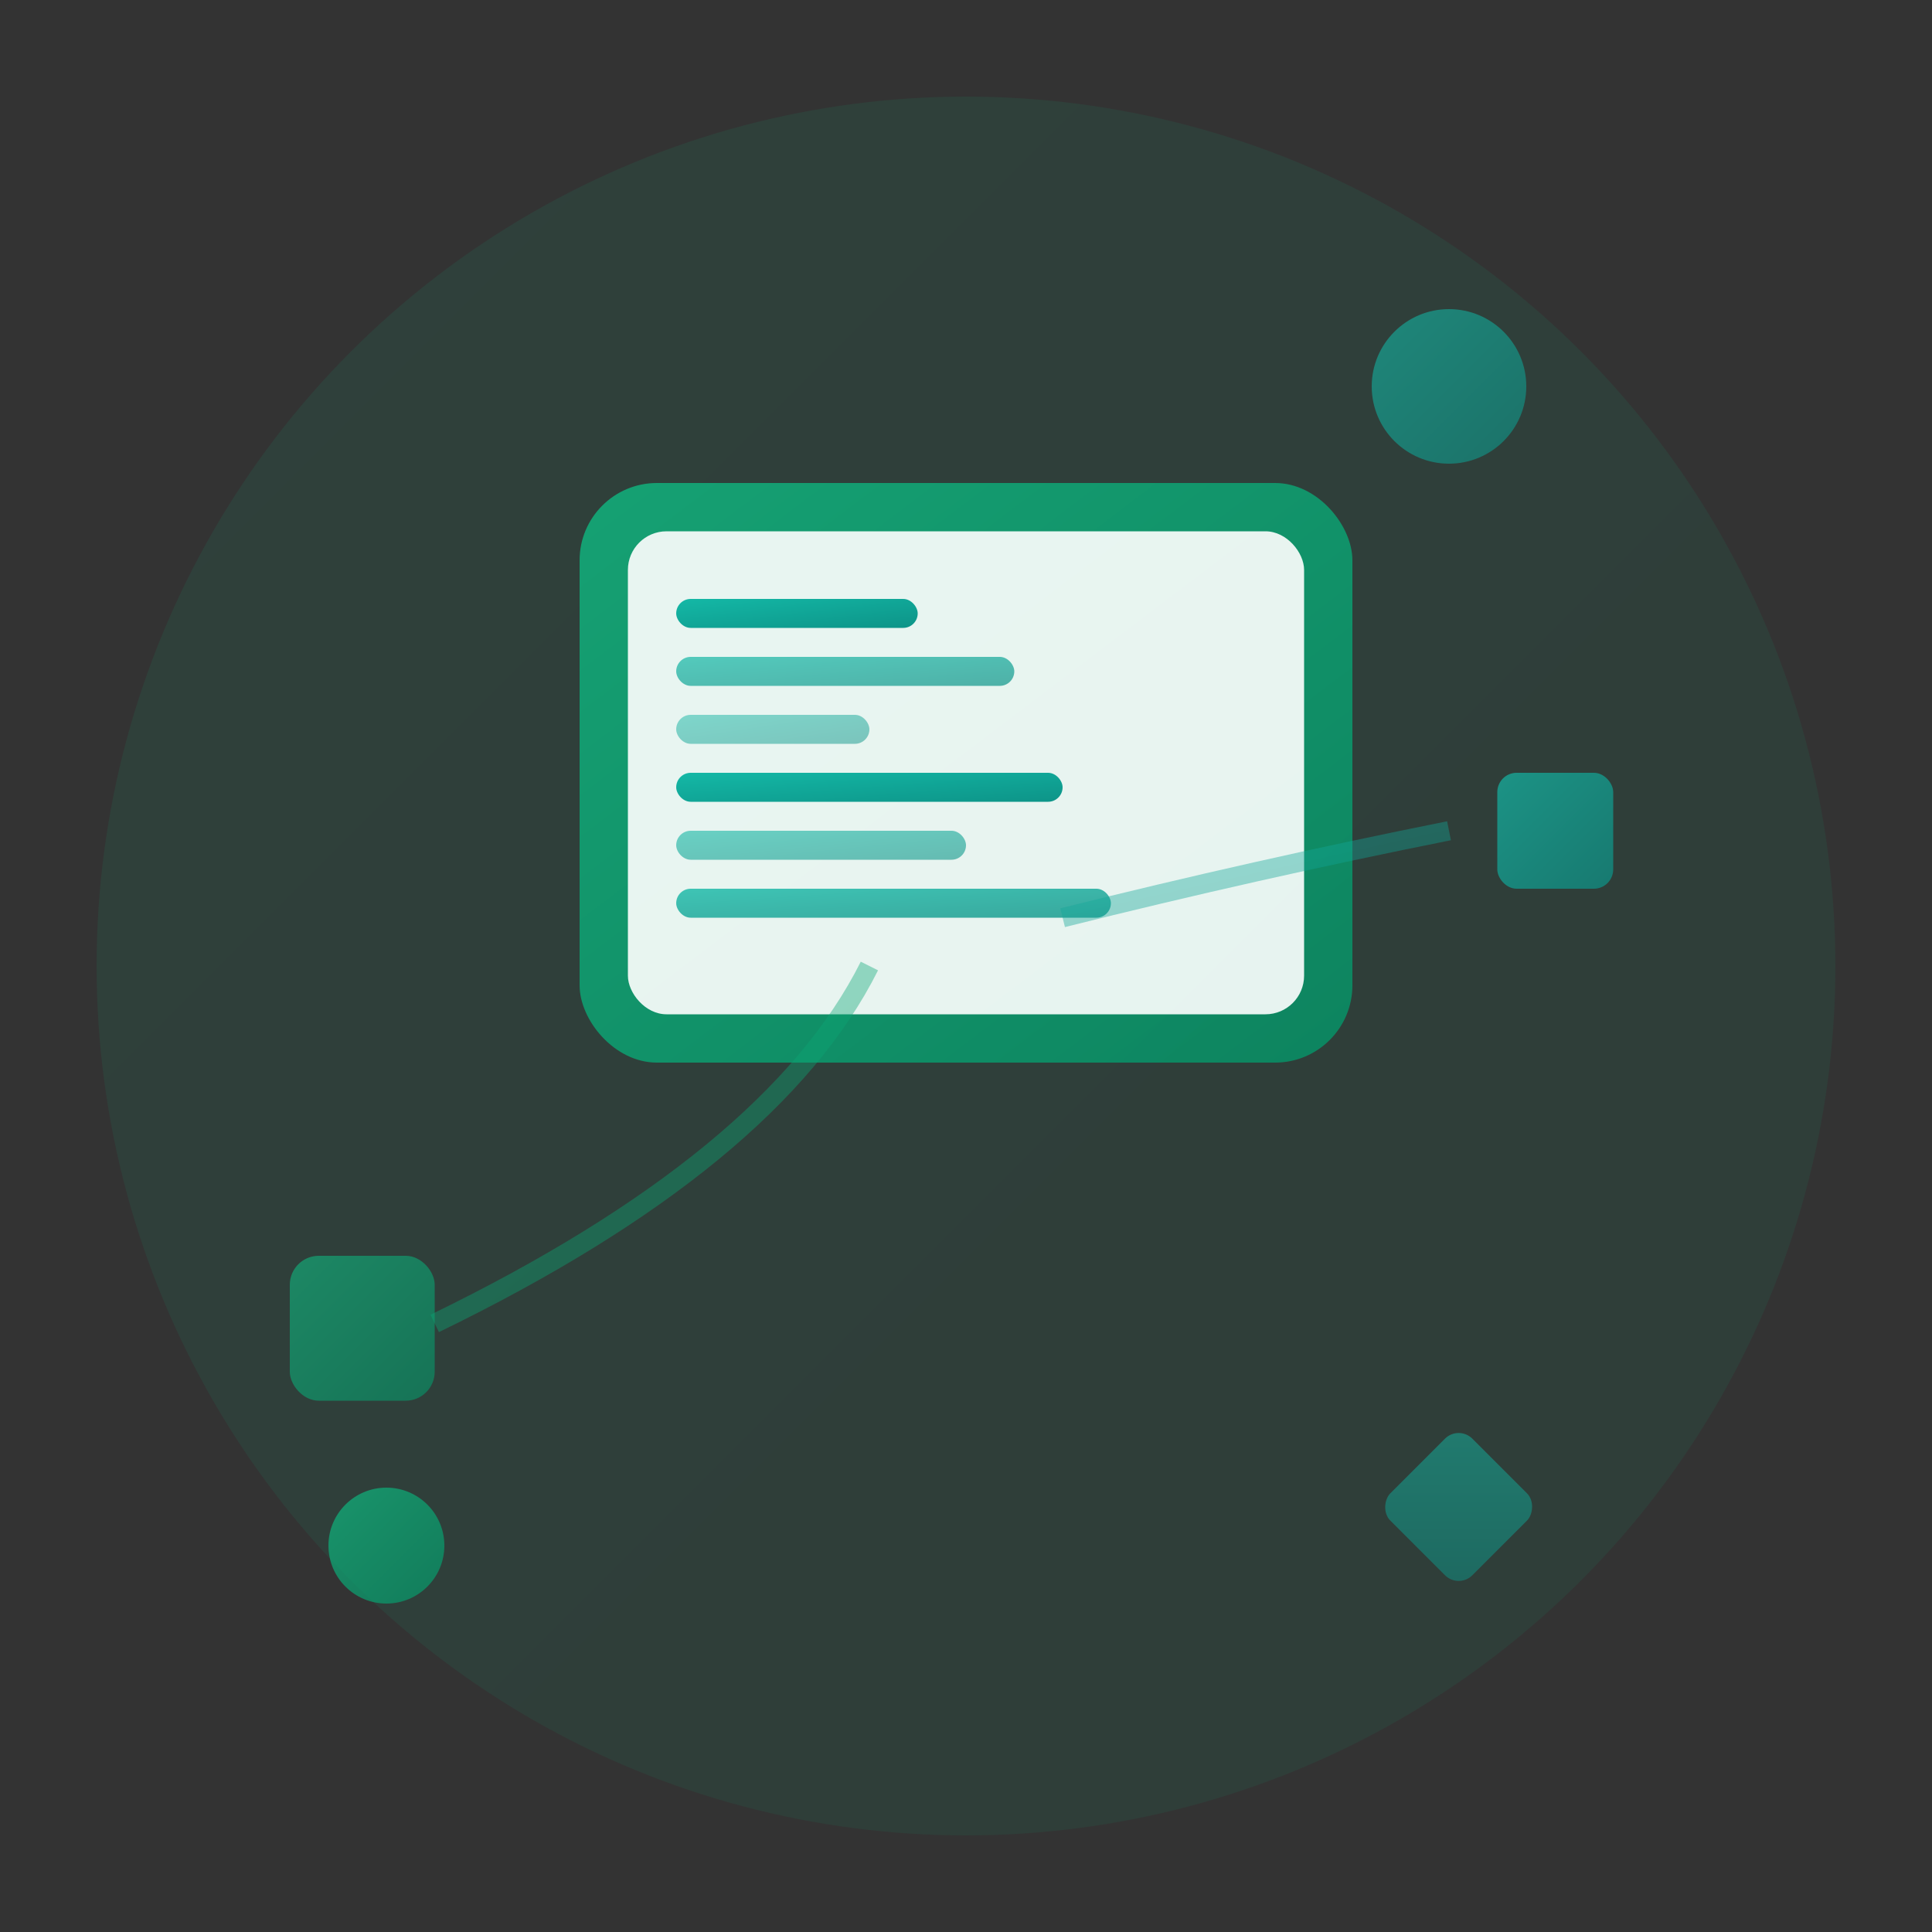 <svg viewBox="0 0 200 200" xmlns="http://www.w3.org/2000/svg">
  <rect x="0" y="0" width="200" height="200" fill="#333333" stroke="none"/>
  <defs>
    <linearGradient id="grad1" x1="0%" y1="0%" x2="100%" y2="100%">
      <stop offset="0%" style="stop-color:#10b981;stop-opacity:1" />
      <stop offset="100%" style="stop-color:#059669;stop-opacity:1" />
    </linearGradient>
    <linearGradient id="grad2" x1="0%" y1="0%" x2="100%" y2="100%">
      <stop offset="0%" style="stop-color:#14b8a6;stop-opacity:1" />
      <stop offset="100%" style="stop-color:#0d9488;stop-opacity:1" />
    </linearGradient>
  </defs>
  
  <!-- Background Circle -->
  <circle cx="100" cy="100" r="90" fill="url(#grad1)" opacity="0.1"/>
  
  <!-- Main Device/Screen -->
  <rect x="60" y="50" width="80" height="60" rx="8" fill="url(#grad1)" opacity="0.8"/>
  <rect x="65" y="55" width="70" height="50" rx="4" fill="#ffffff" opacity="0.9"/>
  
  <!-- Code Lines -->
  <rect x="70" y="62" width="25" height="3" rx="1.5" fill="url(#grad2)"/>
  <rect x="70" y="68" width="35" height="3" rx="1.5" fill="url(#grad2)" opacity="0.7"/>
  <rect x="70" y="74" width="20" height="3" rx="1.5" fill="url(#grad2)" opacity="0.5"/>
  <rect x="70" y="80" width="40" height="3" rx="1.5" fill="url(#grad2)"/>
  <rect x="70" y="86" width="30" height="3" rx="1.5" fill="url(#grad2)" opacity="0.6"/>
  <rect x="70" y="92" width="45" height="3" rx="1.5" fill="url(#grad2)" opacity="0.8"/>
  
  <!-- Floating Elements -->
  <circle cx="150" cy="40" r="8" fill="url(#grad2)" opacity="0.6"/>
  <circle cx="40" cy="160" r="6" fill="url(#grad1)" opacity="0.7"/>
  <rect x="145" y="150" width="12" height="12" rx="2" fill="url(#grad2)" opacity="0.5" transform="rotate(45 151 156)"/>
  
  <!-- Component Boxes -->
  <rect x="30" y="130" width="15" height="15" rx="3" fill="url(#grad1)" opacity="0.6"/>
  <rect x="155" y="80" width="12" height="12" rx="2" fill="url(#grad2)" opacity="0.7"/>
  
  <!-- Connection Lines -->
  <path d="M45 137 Q80 120 90 100" stroke="url(#grad1)" stroke-width="2" fill="none" opacity="0.4"/>
  <path d="M150 86 Q130 90 110 95" stroke="url(#grad2)" stroke-width="2" fill="none" opacity="0.4"/>
</svg>